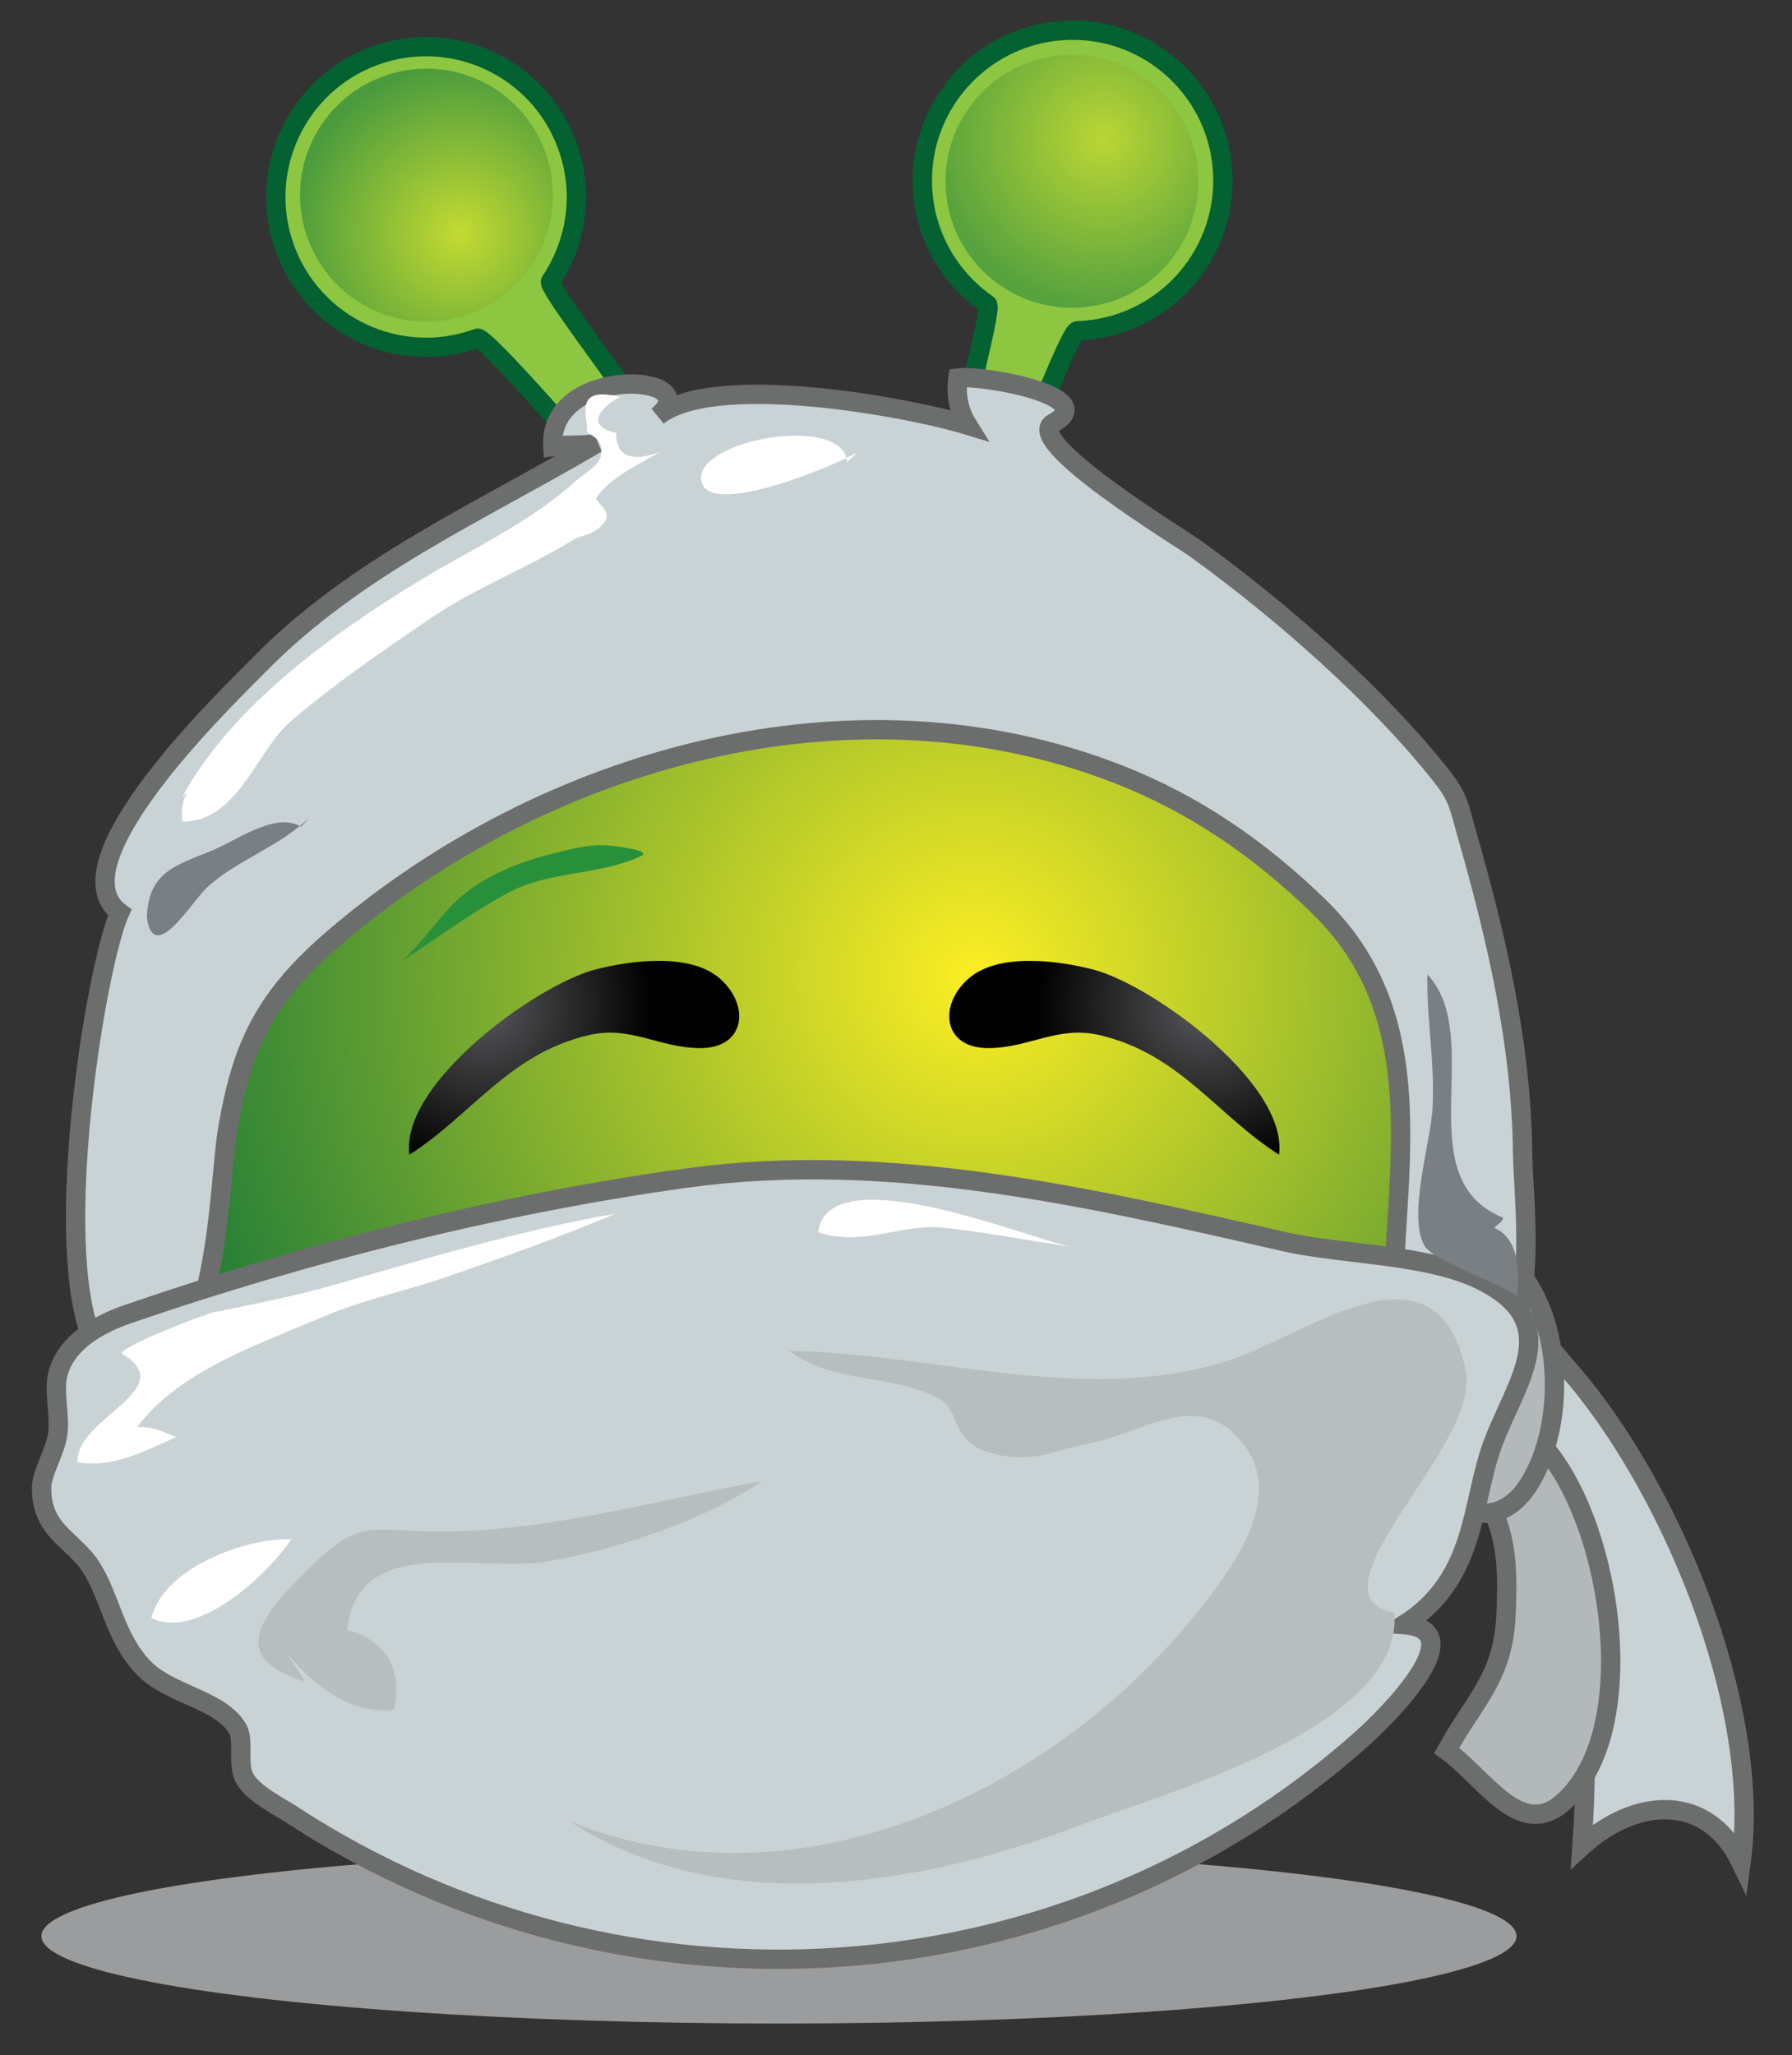 <?xml version="1.0" encoding="utf-8"?>
<!-- Generator: Adobe Illustrator 16.0.0, SVG Export Plug-In . SVG Version: 6.00 Build 0)  -->
<!DOCTYPE svg PUBLIC "-//W3C//DTD SVG 1.1//EN" "http://www.w3.org/Graphics/SVG/1.1/DTD/svg11.dtd">
<svg version="1.1" id="Layer_1" xmlns="http://www.w3.org/2000/svg" xmlns:xlink="http://www.w3.org/1999/xlink" x="0px" y="0px"
	 width="44.775px" height="51.339px" viewBox="0 0 44.775 51.339" enable-background="new 0 0 44.775 51.339" xml:space="preserve">
<rect x="0" y="0" width="44.775" height="51.339" fill="#333333" stroke="none"/>
<g>
	<path fill="#C9D3D6" stroke="#6C6D6D" stroke-width="0.483" d="M42.825,40.938c-0.819-2.595-2.208-5.122-3.669-6.773
		c-0.605-0.683-1.864-2.423-2.945-1.792c-0.896,0.523-0.309,1.92,0.26,2.536c0.927,1.003,1.497,1.841,2.031,3.088
		c1.104,2.576,1.225,5.319,1.025,8.119c1.329-1.21,3.128-1.357,3.975,0.406C43.73,44.845,43.436,42.873,42.825,40.938z"/>
	<path fill="#B3B9BA" stroke="#6C6D6D" stroke-width="0.483" d="M40.245,41.478c-0.005-2.191-0.817-4.628-1.959-5.627
		c-0.68-0.594-1.831-1.133-2.03,0.104c-0.117,0.731,0.781,1.234,1.068,1.844c0.362,0.77,0.345,1.751,0.303,2.581
		c-0.078,1.529-0.785,2.086-1.48,3.344c0.943,0.684,1.832,2.224,2.887,1.312C39.892,44.291,40.248,42.939,40.245,41.478z"/>
	<path fill="#B3B9BA" stroke="#6C6D6D" stroke-width="0.483" d="M34.877,32.378c0.497-0.479,2.227-0.603,2.979-0.731
		c1.119,1.214,1.271,3.575,0.524,5.106c-0.961,1.971-2.414,0.713-3.856-0.147c0.012-1.389-0.395-4.036,1.104-4.228"/>
	<g>
		<path fill="#8DC641" stroke="#036132" stroke-width="0.483" d="M13.756,7.029c0.649-0.964,0.849-2.217,0.417-3.393
			c-0.708-1.95-2.863-2.954-4.813-2.244c-1.947,0.71-2.951,2.865-2.242,4.813c0.711,1.95,2.866,2.954,4.813,2.243
			c0.181-0.065,2.854,3.024,2.854,3.024c0.166-0.111,0.047,0.898,0.16,0.733c1.652-1.134,0.859-1.831,0.838-2.196
			C15.113,9.026,13.675,7.146,13.756,7.029z"/>
		
			<radialGradient id="SVGID_1_" cx="113.86" cy="237.072" r="4.254" gradientTransform="matrix(-0.179 0.984 0.984 0.179 -201.41 -148.636)" gradientUnits="userSpaceOnUse">
			<stop  offset="0" style="stop-color:#FCEE23"/>
			<stop  offset="1" style="stop-color:#066F3A"/>
		</radialGradient>
		<circle opacity="0.5" fill="url(#SVGID_1_)" enable-background="new    " cx="10.656" cy="4.875" r="3.159"/>
	</g>
	<ellipse opacity="0.75" fill="#BDBEC0" enable-background="new    " cx="19.463" cy="48.36" rx="18.429" ry="2.184"/>
	<path fill="#8DC641" stroke="#036132" stroke-width="0.483" d="M16.471,9.984c-0.53,0.27-1.065,0.556-1.618,0.836
		c0.223,0.473,0.426,0.876,0.564,1.055l-0.007,0.026c0.573-0.098,1.146-0.192,1.72-0.293L16.908,11.5
		C16.862,11.238,16.679,10.639,16.471,9.984z"/>
	<path fill="#8DC641" stroke="#036132" stroke-width="0.483" d="M25.347,12.492l-0.184-0.459c0.439-0.672,1.559-3.766,1.757-3.771
		c2.073-0.066,3.7-1.799,3.634-3.873c-0.066-2.072-1.8-3.699-3.873-3.633c-2.072,0.066-3.699,1.8-3.634,3.873
		c0.04,1.24,0.677,2.32,1.625,2.974c0.14,0.097-0.769,3.351-0.841,4.058l-0.686,0.287c-1.039-0.188-2.109-0.287-3.203-0.287
		c-0.807,0-1.602,0.053-2.382,0.158l-0.431-0.21c-0.573,0.101-1.146,0.195-1.72,0.293l-0.096,0.366
		C7.674,14.306,2.047,21.275,2.047,29.559c0,9.884,8.012,17.896,17.896,17.896s17.896-8.012,17.896-17.896
		C37.839,21.558,32.589,14.783,25.347,12.492z"/>
	
		<radialGradient id="SVGID_2_" cx="24.314" cy="111.947" r="23.359" gradientTransform="matrix(1 0 0 -1 0.038 136.321)" gradientUnits="userSpaceOnUse">
		<stop  offset="0" style="stop-color:#FCEE23"/>
		<stop  offset="1" style="stop-color:#066F3A"/>
	</radialGradient>
	<circle fill="url(#SVGID_2_)" stroke="#2A9145" stroke-width="0.483" cx="19.862" cy="29.638" r="17.338"/>
	
		<radialGradient id="SVGID_3_" cx="16.49" cy="125.548" r="4.255" gradientTransform="matrix(1 -0.032 -0.032 -1 15.082 129.553)" gradientUnits="userSpaceOnUse">
		<stop  offset="0" style="stop-color:#FCEE23"/>
		<stop  offset="1" style="stop-color:#066F3A"/>
	</radialGradient>
	<circle opacity="0.41" fill="url(#SVGID_3_)" enable-background="new    " cx="26.784" cy="4.528" r="3.159"/>
	
		<radialGradient id="SVGID_4_" cx="19.376" cy="92.876" r="1.891" gradientTransform="matrix(1 0 0 -1 0.038 136.321)" gradientUnits="userSpaceOnUse">
		<stop  offset="0" style="stop-color:#20331C"/>
		<stop  offset="1" style="stop-color:#066F3A"/>
	</radialGradient>
	<path fill="url(#SVGID_4_)" stroke="#20331C" stroke-width="0.42" d="M18.965,42.241c0.219-0.302,0.649-0.502,1.134-0.399
		c0.197,0.042,0.355,0.097,0.479,0.163c1.048,0.553-0.289,1.863-1.219,1.41C18.742,43.112,18.701,42.604,18.965,42.241z"/>
	<path fill="#C9D3D6" stroke="#6C6D6D" stroke-width="0.483" d="M7.59,24.133c0.218-0.225,0.461-0.452,0.732-0.685
		c5.296-4.548,12.995-6.686,19.594-4.119c1.941,0.755,3.561,1.881,5.033,3.31c3.162,3.066,1.664,7.333,1.863,11.262
		c-0.006-0.133,1.583,0.592,1.637,0.583c2.2-0.372,1.611-4.28,1.595-5.688c-0.032-2.743-0.655-5.393-1.403-8
		c-0.16-0.561-0.189-0.861-0.591-1.372c-1.623-2.066-4.091-4.222-6.219-5.749c-0.321-0.23-4.317-2.664-3.515-3.108
		c1.235-0.683-1.803-1.207-2.378-1.127c-0.064,0.431,0.02,0.824,0.242,1.181c-1.536-0.469-6.374-1.347-7.749-0.226
		c1.301-1.063-2.739-1.309-2.618,0.756c0.365-0.054,0.746-0.003,1.096-0.078c-2.943,1.732-6.035,3.08-8.445,5.542
		c-0.756,0.771-5.115,4.938-3.473,6.177c-0.71,1.577-2.299,11.732,0.463,11.613c1.996-0.086,2.002-4.751,2.221-6.111
		C5.965,26.499,6.421,25.339,7.59,24.133z"/>
	<path fill="#C9D3D6" stroke="#6C6D6D" stroke-width="0.483" d="M35.996,31.626c0.357,0.089,0.691,0.201,0.989,0.346
		c2.165,1.057,0.88,2.559,0.312,4.097c-0.551,1.491-0.393,3.359-2.215,4.512c1.814,0.135-0.584,2.43-1.037,2.835
		c-7.378,6.591-18.417,7.352-26.757,1.91c-0.359-0.234-0.923-0.505-1.156-0.875c-0.232-0.369-0.008-0.965-0.203-1.284
		c-0.452-0.736-1.702-0.833-2.354-1.522c-0.707-0.747-0.803-1.707-1.285-2.478c-0.449-0.718-1.251-0.898-1.252-2.003
		c-0.001-0.369,0.359-0.935,0.408-1.369c0.053-0.461-0.107-1.046,0-1.472c0.203-0.801,1.031-1.253,1.75-1.5
		c4.42-1.521,9.316-2.76,13.976-3.399c5.018-0.688,10.04,0.474,14.906,1.588C33.222,31.273,34.744,31.313,35.996,31.626z"/>
	<path fill="#B6BEBF" d="M19.716,33.741c1.156,0.849,2.557,0.563,3.734,1.189c0.541,0.287,0.314,1.032,1.171,1.316
		c1.093,0.364,1.566,0.011,2.562-0.181c1.402-0.271,2.774-1.421,3.882,0.001c0.998,1.282-0.137,2.897-0.938,3.938
		c-3.69,4.798-10.248,7.798-15.905,5.481c3.765,2.47,8.77,1.625,12.739,0.115c2.077-0.791,8.108-2.445,7.879-5.309
		c-2.312-0.477,2.164-4.184,1.786-6.036c-0.716-3.507-3.953-0.917-5.886-0.287C27.169,35.134,23.385,33.802,19.716,33.741z"/>
	<path fill="#FFFFFF" d="M26.784,31.142c-0.889-0.122-6.066-2.324-6.346-0.368c1.082,0.383,2.074-0.211,3.105-0.11
		C24.558,30.763,25.744,31,26.784,31.142z"/>
	<path fill="#FFFFFF" d="M3.063,33.826c-0.224-0.133,2.064-1.004,2.265-1.045c0.997-0.206,1.993-0.395,2.993-0.68
		c2.333-0.664,4.66-1.368,7.053-1.784c-1.357,0.573-2.806,1.091-4.199,1.572c-1.044,0.36-2.089,0.569-3.104,1.003
		c-1.53,0.655-3.62,1.356-4.643,2.755c0.441-0.03,0.725,0.167,0.978,0.248c-0.783,0.34-1.567,0.781-2.468,0.63
		C1.874,35.424,4.527,34.703,3.063,33.826z"/>
	<path fill="#FFFFFF" d="M7.28,38.446c-1.166-0.034-3.199,0.725-3.496,1.969C4.914,40.979,6.675,39.351,7.28,38.446z"/>
	<path fill="#7A7F84" d="M37.895,32.407c0.088-0.639,0.055-1.475-0.554-1.734c0.073-0.107,0.179-0.114,0.219-0.256
		c-2.429-0.972-0.414-4.504-1.896-6.078c-0.02,1.131,0.189,2.188,0.131,3.331c-0.044,0.855-0.627,2.676-0.208,3.438
		C35.827,31.545,37.922,32.202,37.895,32.407z"/>
	<path fill="#7A7F84" d="M3.669,22.92c0.172,1.21,1.129-0.407,1.5-0.75c0.741-0.685,1.828-1.023,2.574-1.763
		c-0.058,0.073-0.332,0.357-0.221,0.241C6.87,20.266,5.915,21,5.259,21.261c-0.984,0.39-1.598,0.578-1.59,1.784"/>
	<path fill="#FFFFFF" d="M4.669,19.795c-0.11,0.24-0.16,0.469-0.105,0.73c1.4-0.02,1.832-1.764,2.703-2.511
		c1.071-0.92,2.354-1.798,3.524-2.591c1.104-0.748,2.413-1.249,3.476-1.906c0.328-0.203,0.51-0.103,0.814-0.445
		c0.271-0.306-0.25-0.542-0.178-0.646c0.359-0.51,1.046-0.823,1.596-1.138c-0.557,0.207-1.127,0.219-1.1-0.475
		c-0.752-0.152-0.454-0.619,0.101-0.899c-1.175-0.276-0.81,0.435-0.833,0.853c-0.006,0.103,0.453,0.145,0.346,0.622
		c-0.062,0.272-0.441,0.455-0.628,0.625c-1.14,1.041-2.661,1.729-3.972,2.531c-2.191,1.342-4.631,3.111-5.869,5.375"/>
	<path fill="#FFFFFF" d="M21.169,11.545c-0.09-1.244-3.916-0.544-3.637,0.503c0.238,0.892,3.477-0.478,3.887-0.753"/>
	<path fill="#B6BEBF" d="M7.127,41.253c0.688,0.813,1.575,1.57,2.712,1.462c0.233-1.014-0.18-1.728-1.168-2.005
		c0.285-2.427,3.178-1.428,4.956-1.702c1.659-0.255,4.036-1.049,5.413-2.018c-2.514,0.459-5.282,1.245-7.913,1.262
		C9.2,38.266,9.036,37.85,7.634,39.26c-0.985,0.989-2.063,2.132-0.007,2.744"/>
	<path fill="#28903B" d="M16.061,21.351c0.127-0.138-0.854-0.233-0.816-0.229c-0.46-0.054-1.026,0.097-1.468,0.208
		c-0.916,0.229-1.873,0.627-2.531,1.327c-0.408,0.433-0.746,0.935-1.191,1.337c0.857-0.552,1.775-1.235,2.662-1.705
		c1.023-0.541,2.246-0.415,3.296-0.906C16.035,21.373,16.051,21.362,16.061,21.351z"/>
	
		<radialGradient id="SVGID_5_" cx="-7.445" cy="15.407" r="4.14" gradientTransform="matrix(0.97 -0.243 0.243 0.97 15.603 8.386)" gradientUnits="userSpaceOnUse">
		<stop  offset="0" style="stop-color:#57585A"/>
		<stop  offset="1" style="stop-color:#010101"/>
	</radialGradient>
	<path fill="url(#SVGID_5_)" d="M12.331,25.656c-1.191,0.945-2.234,2.176-2.102,3.187c1.563-1,2.48-2.51,4.461-2.983
		c1.063-0.254,1.756,0.311,2.795,0.32c1.139,0.009,1.268-1.067,0.5-1.739c-0.752-0.657-2.266-0.445-3.125-0.22
		C14.229,24.387,13.237,24.939,12.331,25.656z"/>
	
		<radialGradient id="SVGID_6_" cx="18.084" cy="21.79" r="4.14" gradientTransform="matrix(-0.97 -0.243 -0.243 0.97 52.9 8.386)" gradientUnits="userSpaceOnUse">
		<stop  offset="0" style="stop-color:#57585A"/>
		<stop  offset="1" style="stop-color:#010101"/>
	</radialGradient>
	<path fill="url(#SVGID_6_)" d="M29.855,25.656c1.192,0.945,2.234,2.176,2.103,3.187c-1.563-1-2.479-2.51-4.462-2.983
		c-1.063-0.254-1.754,0.311-2.794,0.32c-1.139,0.009-1.268-1.067-0.5-1.739c0.752-0.657,2.266-0.445,3.126-0.22
		C27.959,24.387,28.951,24.939,29.855,25.656z"/>
</g>
</svg>
